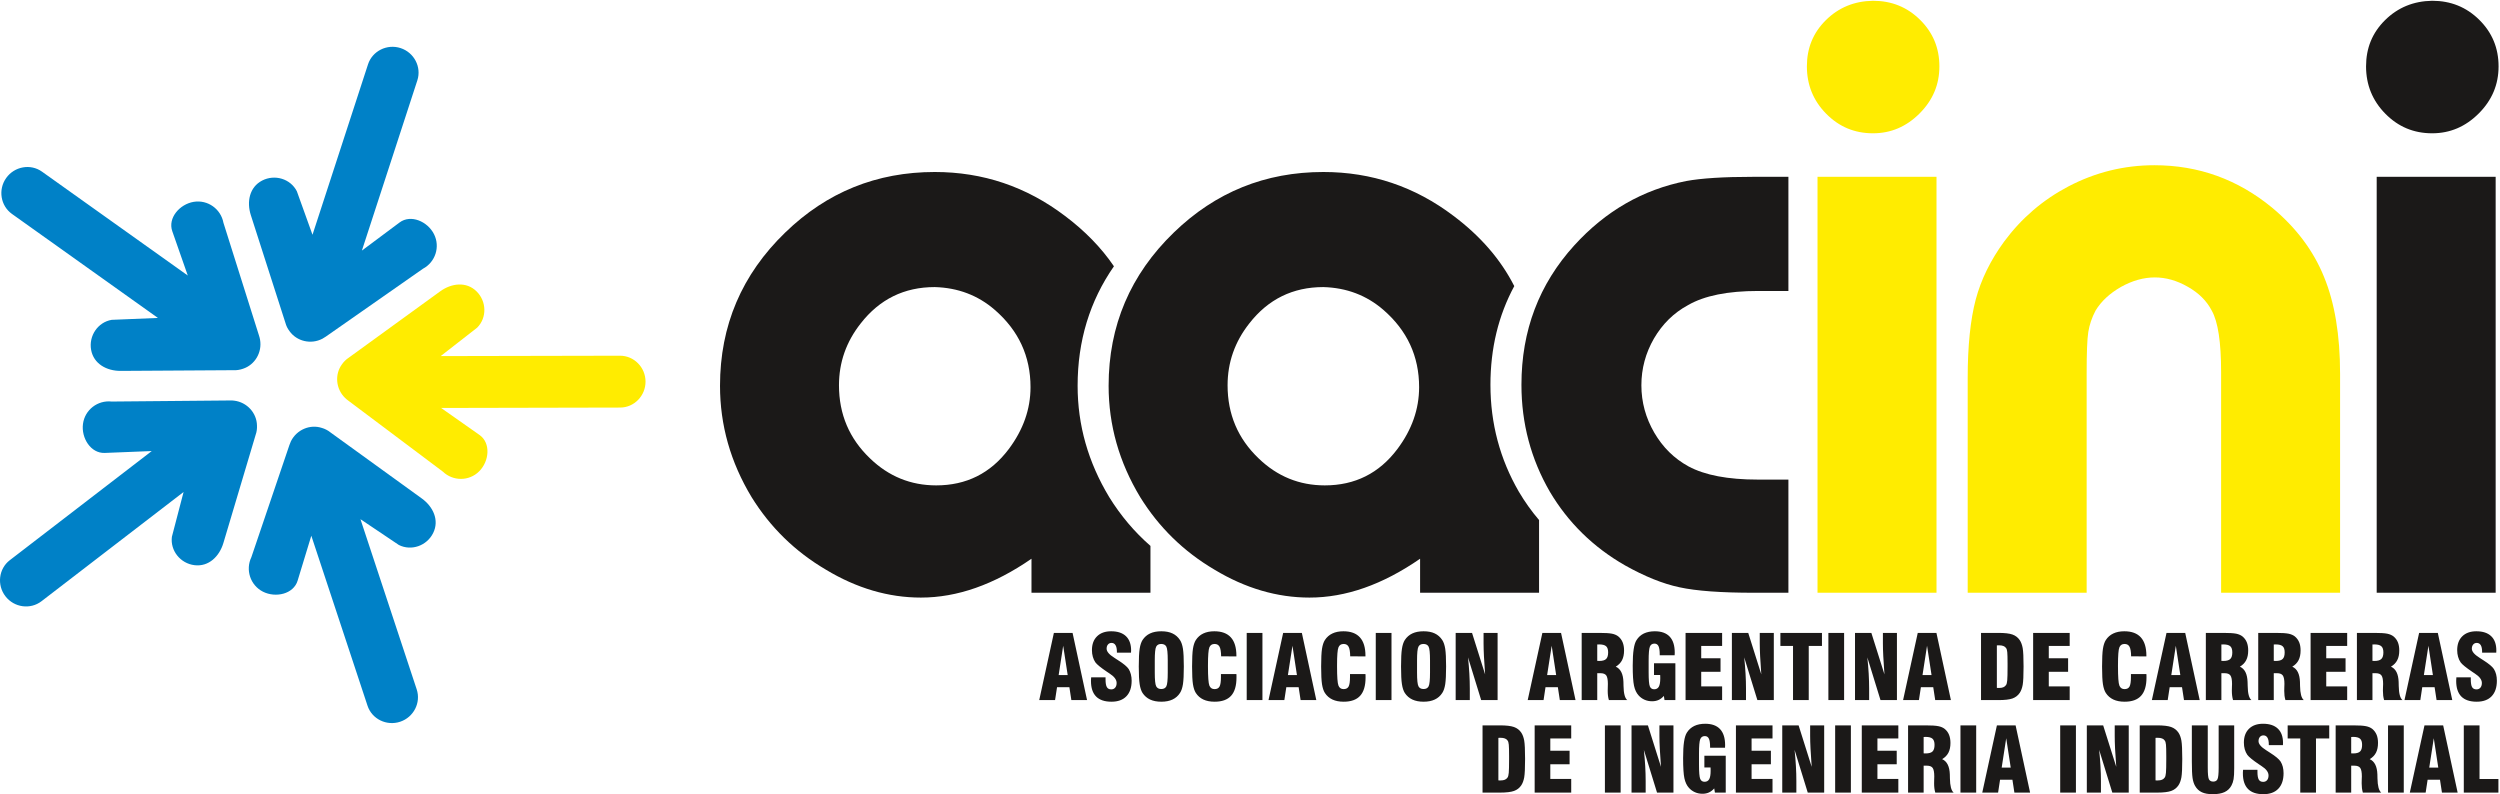 <?xml version="1.0" encoding="UTF-8"?>
<svg width="362px" height="115px" viewBox="0 0 362 115" version="1.1" xmlns="http://www.w3.org/2000/svg" xmlns:xlink="http://www.w3.org/1999/xlink">
    <!-- Generator: Sketch 46.2 (44496) - http://www.bohemiancoding.com/sketch -->
    <title>Artboard</title>
    <desc>Created with Sketch.</desc>
    <defs></defs>
    <g id="Logos" stroke="none" stroke-width="1" fill="none" fill-rule="evenodd">
        <g id="Artboard">
            <g id="Group">
                <g id="nombre" transform="translate(150, 91)" fill="#1B1918">
                    <path d="M3.293,6.753 L4.602,6.753 L3.949,2.507 L3.293,6.753 Z M0.48,10.374 L2.602,0.644 L5.309,0.644 L7.406,10.374 L5.133,10.374 L4.848,8.511 L3.059,8.511 L2.773,10.374 L0.48,10.374 Z M8,7.073 L10.082,7.073 L10.082,7.358 C10.082,7.897 10.145,8.276 10.273,8.491 C10.398,8.714 10.609,8.823 10.91,8.823 C11.148,8.823 11.34,8.737 11.477,8.573 C11.617,8.405 11.688,8.179 11.688,7.894 C11.688,7.421 11.348,6.964 10.672,6.53 C10.562,6.456 10.48,6.397 10.422,6.362 C10.398,6.347 10.363,6.323 10.312,6.292 C9.398,5.675 8.832,5.214 8.605,4.901 C8.445,4.667 8.328,4.401 8.242,4.104 C8.156,3.812 8.113,3.487 8.113,3.14 C8.113,2.288 8.359,1.62 8.855,1.136 C9.348,0.651 10.027,0.409 10.891,0.409 C11.828,0.409 12.547,0.647 13.043,1.124 C13.535,1.597 13.785,2.284 13.785,3.187 C13.785,3.226 13.781,3.276 13.777,3.347 C13.773,3.413 13.77,3.464 13.77,3.503 L11.727,3.503 L11.727,3.382 C11.727,2.96 11.66,2.636 11.527,2.421 C11.395,2.202 11.203,2.093 10.949,2.093 C10.734,2.093 10.562,2.171 10.434,2.323 C10.301,2.476 10.238,2.679 10.238,2.933 C10.238,3.343 10.605,3.78 11.348,4.241 C11.48,4.331 11.582,4.397 11.656,4.444 C11.715,4.479 11.797,4.53 11.902,4.604 C12.699,5.108 13.207,5.534 13.434,5.878 C13.57,6.101 13.68,6.358 13.75,6.64 C13.824,6.925 13.863,7.233 13.863,7.565 C13.863,8.542 13.609,9.292 13.102,9.819 C12.598,10.347 11.875,10.608 10.938,10.608 C9.949,10.608 9.211,10.354 8.715,9.854 C8.219,9.351 7.973,8.601 7.973,7.604 C7.973,7.542 7.973,7.476 7.977,7.405 C7.98,7.339 7.984,7.226 8,7.073 Z M19.09,6.386 L19.09,4.632 C19.09,3.554 19.02,2.882 18.883,2.628 C18.746,2.374 18.5,2.245 18.141,2.245 C17.793,2.245 17.547,2.378 17.414,2.64 C17.277,2.901 17.211,3.562 17.211,4.632 L17.211,6.386 C17.211,7.44 17.277,8.101 17.414,8.37 C17.547,8.636 17.797,8.772 18.156,8.772 C18.508,8.772 18.754,8.64 18.887,8.378 C19.023,8.116 19.09,7.456 19.09,6.386 Z M14.895,5.511 C14.895,4.339 14.938,3.483 15.023,2.944 C15.105,2.405 15.246,1.983 15.438,1.679 C15.719,1.249 16.082,0.933 16.531,0.722 C16.984,0.511 17.523,0.409 18.156,0.409 C18.793,0.409 19.336,0.511 19.777,0.722 C20.223,0.933 20.582,1.249 20.863,1.679 C21.066,1.987 21.207,2.409 21.293,2.952 C21.375,3.491 21.418,4.343 21.418,5.511 C21.418,6.671 21.375,7.522 21.293,8.065 C21.207,8.608 21.066,9.03 20.863,9.339 C20.59,9.765 20.227,10.081 19.777,10.292 C19.332,10.503 18.789,10.608 18.156,10.608 C17.523,10.608 16.984,10.503 16.531,10.292 C16.082,10.081 15.719,9.765 15.438,9.339 C15.246,9.034 15.105,8.612 15.023,8.073 C14.938,7.534 14.895,6.679 14.895,5.511 Z M26.793,6.608 L29.031,6.608 C29.035,6.667 29.039,6.733 29.043,6.8 C29.043,6.866 29.043,6.968 29.043,7.101 C29.043,8.288 28.785,9.171 28.266,9.745 C27.742,10.323 26.945,10.608 25.875,10.608 C25.242,10.608 24.699,10.503 24.25,10.292 C23.797,10.081 23.434,9.765 23.156,9.339 C22.961,9.034 22.824,8.612 22.738,8.073 C22.656,7.534 22.613,6.679 22.613,5.511 C22.613,4.339 22.656,3.479 22.738,2.94 C22.824,2.405 22.961,1.983 23.156,1.679 C23.43,1.257 23.789,0.94 24.234,0.729 C24.684,0.515 25.215,0.409 25.836,0.409 C26.898,0.409 27.699,0.706 28.23,1.296 C28.766,1.886 29.031,2.772 29.031,3.952 L29.031,4.046 L26.82,4.038 C26.809,3.378 26.734,2.917 26.59,2.647 C26.449,2.382 26.207,2.245 25.871,2.245 C25.504,2.245 25.254,2.409 25.117,2.737 C24.984,3.062 24.914,3.925 24.914,5.323 L24.914,5.507 C24.914,7.011 24.984,7.937 25.117,8.272 C25.254,8.612 25.504,8.784 25.871,8.784 C26.211,8.784 26.449,8.659 26.586,8.413 C26.723,8.167 26.793,7.71 26.793,7.038 L26.793,6.608 Z M30.523,10.374 L32.801,10.374 L32.801,0.644 L30.523,0.644 L30.523,10.374 Z M36.488,6.753 L37.797,6.753 L37.148,2.507 L36.488,6.753 Z M33.68,10.374 L35.801,0.644 L38.508,0.644 L40.602,10.374 L38.328,10.374 L38.043,8.511 L36.258,8.511 L35.973,10.374 L33.68,10.374 Z M45.48,6.608 L47.719,6.608 C47.727,6.667 47.73,6.733 47.73,6.8 C47.734,6.866 47.734,6.968 47.734,7.101 C47.734,8.288 47.473,9.171 46.953,9.745 C46.434,10.323 45.633,10.608 44.562,10.608 C43.93,10.608 43.387,10.503 42.938,10.292 C42.488,10.081 42.121,9.765 41.844,9.339 C41.648,9.034 41.512,8.612 41.426,8.073 C41.344,7.534 41.301,6.679 41.301,5.511 C41.301,4.339 41.344,3.479 41.426,2.94 C41.512,2.405 41.648,1.983 41.844,1.679 C42.117,1.257 42.477,0.94 42.926,0.729 C43.371,0.515 43.902,0.409 44.523,0.409 C45.59,0.409 46.387,0.706 46.918,1.296 C47.453,1.886 47.719,2.772 47.719,3.952 L47.719,4.046 L45.508,4.038 C45.5,3.378 45.422,2.917 45.277,2.647 C45.137,2.382 44.895,2.245 44.559,2.245 C44.191,2.245 43.941,2.409 43.809,2.737 C43.672,3.062 43.605,3.925 43.605,5.323 L43.605,5.507 C43.605,7.011 43.672,7.937 43.809,8.272 C43.941,8.612 44.191,8.784 44.559,8.784 C44.902,8.784 45.137,8.659 45.277,8.413 C45.41,8.167 45.48,7.71 45.48,7.038 L45.48,6.608 Z M49.211,10.374 L51.488,10.374 L51.488,0.644 L49.211,0.644 L49.211,10.374 Z M57.066,6.386 L57.066,4.632 C57.066,3.554 56.996,2.882 56.859,2.628 C56.723,2.374 56.477,2.245 56.117,2.245 C55.77,2.245 55.523,2.378 55.391,2.64 C55.254,2.901 55.188,3.562 55.188,4.632 L55.188,6.386 C55.188,7.44 55.254,8.101 55.391,8.37 C55.523,8.636 55.773,8.772 56.133,8.772 C56.484,8.772 56.73,8.64 56.863,8.378 C57,8.116 57.066,7.456 57.066,6.386 Z M52.871,5.511 C52.871,4.339 52.914,3.483 53,2.944 C53.082,2.405 53.223,1.983 53.414,1.679 C53.695,1.249 54.059,0.933 54.508,0.722 C54.961,0.511 55.5,0.409 56.133,0.409 C56.77,0.409 57.312,0.511 57.754,0.722 C58.199,0.933 58.559,1.249 58.84,1.679 C59.043,1.987 59.184,2.409 59.27,2.952 C59.352,3.491 59.395,4.343 59.395,5.511 C59.395,6.671 59.352,7.522 59.27,8.065 C59.184,8.608 59.043,9.03 58.84,9.339 C58.566,9.765 58.203,10.081 57.754,10.292 C57.309,10.503 56.766,10.608 56.133,10.608 C55.5,10.608 54.961,10.503 54.508,10.292 C54.059,10.081 53.695,9.765 53.414,9.339 C53.223,9.034 53.082,8.612 53,8.073 C52.914,7.534 52.871,6.679 52.871,5.511 Z M60.781,10.374 L60.781,0.644 L63.152,0.644 L65.043,6.647 C64.969,5.636 64.91,4.761 64.875,4.03 C64.84,3.296 64.82,2.675 64.82,2.171 L64.82,0.644 L66.852,0.644 L66.852,10.374 L64.473,10.374 L62.57,4.19 C62.652,4.995 62.719,5.772 62.762,6.53 C62.805,7.288 62.828,8.019 62.828,8.733 L62.828,10.374 L60.781,10.374 Z M74.023,6.753 L75.332,6.753 L74.684,2.507 L74.023,6.753 Z M71.211,10.374 L73.336,0.644 L76.039,0.644 L78.137,10.374 L75.863,10.374 L75.578,8.511 L73.789,8.511 L73.508,10.374 L71.211,10.374 Z M81.281,4.694 C81.32,4.694 81.371,4.694 81.43,4.698 C81.488,4.706 81.535,4.706 81.566,4.706 C82.035,4.706 82.371,4.612 82.566,4.421 C82.762,4.233 82.859,3.913 82.859,3.464 C82.859,3.046 82.762,2.749 82.566,2.577 C82.371,2.401 82.035,2.312 81.566,2.312 C81.535,2.312 81.488,2.315 81.43,2.319 C81.371,2.323 81.32,2.323 81.281,2.323 L81.281,4.694 Z M79.027,10.374 L79.027,0.644 L81.59,0.644 C82.43,0.644 83.035,0.683 83.414,0.757 C83.793,0.835 84.102,0.972 84.336,1.159 C84.613,1.39 84.82,1.667 84.957,2.003 C85.094,2.335 85.164,2.729 85.164,3.187 C85.164,3.749 85.066,4.218 84.871,4.597 C84.676,4.976 84.371,5.288 83.961,5.534 C84.664,5.847 85.035,6.585 85.074,7.753 C85.074,7.769 85.074,7.78 85.074,7.784 C85.078,7.905 85.082,8.081 85.086,8.315 C85.105,9.413 85.285,10.097 85.629,10.374 L82.969,10.374 C82.906,10.175 82.863,9.96 82.836,9.741 C82.809,9.519 82.797,9.28 82.797,9.03 C82.797,8.87 82.801,8.683 82.809,8.464 C82.816,8.241 82.82,8.097 82.82,8.03 C82.82,7.437 82.742,7.026 82.59,6.808 C82.434,6.589 82.152,6.479 81.75,6.479 L81.281,6.479 L81.281,10.374 L79.027,10.374 Z M92.594,5.042 L92.594,10.374 L91.023,10.374 L90.926,9.769 C90.695,10.03 90.445,10.226 90.168,10.351 C89.895,10.479 89.578,10.542 89.23,10.542 C88.836,10.542 88.469,10.472 88.133,10.323 C87.801,10.175 87.508,9.964 87.262,9.687 C86.953,9.343 86.734,8.886 86.609,8.308 C86.48,7.729 86.418,6.753 86.418,5.374 C86.418,4.394 86.465,3.608 86.555,3.019 C86.641,2.429 86.777,1.987 86.965,1.694 C87.234,1.265 87.59,0.944 88.031,0.729 C88.477,0.519 89.008,0.409 89.617,0.409 C90.57,0.409 91.293,0.671 91.777,1.19 C92.262,1.71 92.504,2.487 92.504,3.519 C92.504,3.558 92.5,3.612 92.496,3.694 C92.492,3.769 92.488,3.831 92.488,3.878 L90.328,3.878 L90.328,3.757 C90.328,3.194 90.266,2.796 90.148,2.554 C90.027,2.315 89.832,2.194 89.562,2.194 C89.242,2.194 89.023,2.343 88.902,2.636 C88.781,2.933 88.723,3.624 88.723,4.706 L88.723,6.335 C88.723,7.421 88.777,8.101 88.895,8.386 C89.008,8.667 89.219,8.808 89.523,8.808 C89.832,8.808 90.059,8.683 90.195,8.437 C90.336,8.187 90.406,7.784 90.406,7.226 C90.406,7.101 90.402,7.003 90.402,6.937 C90.398,6.866 90.398,6.8 90.391,6.737 L89.5,6.737 L89.5,5.042 L92.594,5.042 Z M94.07,10.374 L94.07,0.644 L99.363,0.644 L99.363,2.53 L96.336,2.53 L96.336,4.319 L99.133,4.319 L99.133,6.272 L96.336,6.272 L96.336,8.394 L99.363,8.394 L99.363,10.374 L94.07,10.374 Z M100.777,10.374 L100.777,0.644 L103.145,0.644 L105.035,6.647 C104.961,5.636 104.906,4.761 104.867,4.03 C104.832,3.296 104.812,2.675 104.812,2.171 L104.812,0.644 L106.848,0.644 L106.848,10.374 L104.469,10.374 L102.562,4.19 C102.645,4.995 102.711,5.772 102.754,6.53 C102.801,7.288 102.82,8.019 102.82,8.733 L102.82,10.374 L100.777,10.374 Z M109.629,10.374 L109.629,2.53 L107.801,2.53 L107.801,0.644 L113.82,0.644 L113.82,2.53 L111.906,2.53 L111.906,10.374 L109.629,10.374 Z M114.75,10.374 L117.027,10.374 L117.027,0.644 L114.75,0.644 L114.75,10.374 Z M118.605,10.374 L118.605,0.644 L120.973,0.644 L122.867,6.647 C122.793,5.636 122.734,4.761 122.699,4.03 C122.66,3.296 122.645,2.675 122.645,2.171 L122.645,0.644 L124.676,0.644 L124.676,10.374 L122.297,10.374 L120.391,4.19 C120.477,4.995 120.543,5.772 120.586,6.53 C120.629,7.288 120.652,8.019 120.652,8.733 L120.652,10.374 L118.605,10.374 Z M128.379,6.753 L129.688,6.753 L129.035,2.507 L128.379,6.753 Z M125.566,10.374 L127.691,0.644 L130.395,0.644 L132.492,10.374 L130.219,10.374 L129.934,8.511 L128.145,8.511 L127.859,10.374 L125.566,10.374 Z M139.145,2.456 L139.145,8.601 C139.188,8.612 139.234,8.616 139.273,8.616 C139.316,8.616 139.383,8.616 139.473,8.616 C139.715,8.616 139.922,8.581 140.082,8.515 C140.242,8.448 140.375,8.339 140.477,8.19 C140.562,8.073 140.617,7.847 140.648,7.507 C140.68,7.171 140.695,6.511 140.695,5.522 L140.695,5.081 C140.695,4.269 140.68,3.722 140.652,3.437 C140.625,3.151 140.57,2.956 140.488,2.854 C140.398,2.714 140.27,2.608 140.098,2.542 C139.93,2.476 139.711,2.44 139.449,2.44 C139.367,2.44 139.305,2.44 139.262,2.444 C139.215,2.444 139.18,2.448 139.145,2.456 Z M136.852,10.374 L136.852,0.644 L139.363,0.644 C140.281,0.644 140.961,0.722 141.402,0.878 C141.848,1.038 142.199,1.308 142.457,1.69 C142.66,1.991 142.801,2.378 142.887,2.851 C142.969,3.327 143.012,4.21 143.012,5.511 C143.012,6.808 142.969,7.69 142.887,8.163 C142.801,8.636 142.66,9.022 142.457,9.327 C142.199,9.71 141.848,9.979 141.402,10.14 C140.961,10.296 140.281,10.374 139.363,10.374 L136.852,10.374 Z M144.398,10.374 L144.398,0.644 L149.691,0.644 L149.691,2.53 L146.664,2.53 L146.664,4.319 L149.461,4.319 L149.461,6.272 L146.664,6.272 L146.664,8.394 L149.691,8.394 L149.691,10.374 L144.398,10.374 Z M158.559,6.608 L160.797,6.608 C160.805,6.667 160.809,6.733 160.809,6.8 C160.812,6.866 160.812,6.968 160.812,7.101 C160.812,8.288 160.551,9.171 160.031,9.745 C159.512,10.323 158.711,10.608 157.641,10.608 C157.008,10.608 156.465,10.503 156.016,10.292 C155.566,10.081 155.199,9.765 154.922,9.339 C154.727,9.034 154.59,8.612 154.504,8.073 C154.422,7.534 154.379,6.679 154.379,5.511 C154.379,4.339 154.422,3.479 154.504,2.94 C154.59,2.405 154.727,1.983 154.922,1.679 C155.195,1.257 155.555,0.94 156.004,0.729 C156.449,0.515 156.98,0.409 157.602,0.409 C158.668,0.409 159.465,0.706 159.996,1.296 C160.531,1.886 160.797,2.772 160.797,3.952 L160.797,4.046 L158.586,4.038 C158.578,3.378 158.5,2.917 158.355,2.647 C158.215,2.382 157.973,2.245 157.637,2.245 C157.27,2.245 157.02,2.409 156.887,2.737 C156.75,3.062 156.684,3.925 156.684,5.323 L156.684,5.507 C156.684,7.011 156.75,7.937 156.887,8.272 C157.02,8.612 157.27,8.784 157.637,8.784 C157.98,8.784 158.215,8.659 158.355,8.413 C158.488,8.167 158.559,7.71 158.559,7.038 L158.559,6.608 Z M164.402,6.753 L165.711,6.753 L165.059,2.507 L164.402,6.753 Z M161.59,10.374 L163.711,0.644 L166.418,0.644 L168.516,10.374 L166.242,10.374 L165.957,8.511 L164.168,8.511 L163.883,10.374 L161.59,10.374 Z M171.656,4.694 C171.695,4.694 171.746,4.694 171.809,4.698 C171.867,4.706 171.914,4.706 171.941,4.706 C172.414,4.706 172.746,4.612 172.945,4.421 C173.141,4.233 173.238,3.913 173.238,3.464 C173.238,3.046 173.141,2.749 172.945,2.577 C172.746,2.401 172.414,2.312 171.941,2.312 C171.914,2.312 171.867,2.315 171.809,2.319 C171.746,2.323 171.695,2.323 171.656,2.323 L171.656,4.694 Z M169.406,10.374 L169.406,0.644 L171.965,0.644 C172.805,0.644 173.414,0.683 173.793,0.757 C174.172,0.835 174.477,0.972 174.715,1.159 C174.992,1.39 175.199,1.667 175.336,2.003 C175.473,2.335 175.539,2.729 175.539,3.187 C175.539,3.749 175.445,4.218 175.246,4.597 C175.055,4.976 174.75,5.288 174.336,5.534 C175.039,5.847 175.41,6.585 175.449,7.753 C175.449,7.769 175.449,7.78 175.449,7.784 C175.453,7.905 175.461,8.081 175.465,8.315 C175.48,9.413 175.66,10.097 176.008,10.374 L173.344,10.374 C173.285,10.175 173.242,9.96 173.215,9.741 C173.188,9.519 173.172,9.28 173.172,9.03 C173.172,8.87 173.176,8.683 173.184,8.464 C173.195,8.241 173.199,8.097 173.199,8.03 C173.199,7.437 173.121,7.026 172.965,6.808 C172.809,6.589 172.531,6.479 172.125,6.479 L171.656,6.479 L171.656,10.374 L169.406,10.374 Z M179.242,4.694 C179.281,4.694 179.332,4.694 179.391,4.698 C179.453,4.706 179.496,4.706 179.527,4.706 C179.996,4.706 180.332,4.612 180.527,4.421 C180.727,4.233 180.82,3.913 180.82,3.464 C180.82,3.046 180.727,2.749 180.527,2.577 C180.332,2.401 179.996,2.312 179.527,2.312 C179.496,2.312 179.453,2.315 179.391,2.319 C179.332,2.323 179.281,2.323 179.242,2.323 L179.242,4.694 Z M176.992,10.374 L176.992,0.644 L179.551,0.644 C180.391,0.644 181,0.683 181.375,0.757 C181.758,0.835 182.062,0.972 182.301,1.159 C182.574,1.39 182.781,1.667 182.922,2.003 C183.059,2.335 183.125,2.729 183.125,3.187 C183.125,3.749 183.027,4.218 182.832,4.597 C182.637,4.976 182.336,5.288 181.922,5.534 C182.625,5.847 182.996,6.585 183.035,7.753 C183.035,7.769 183.035,7.78 183.035,7.784 C183.039,7.905 183.043,8.081 183.047,8.315 C183.066,9.413 183.246,10.097 183.594,10.374 L180.93,10.374 C180.871,10.175 180.828,9.96 180.797,9.741 C180.773,9.519 180.758,9.28 180.758,9.03 C180.758,8.87 180.762,8.683 180.77,8.464 C180.777,8.241 180.785,8.097 180.785,8.03 C180.785,7.437 180.707,7.026 180.551,6.808 C180.395,6.589 180.113,6.479 179.711,6.479 L179.242,6.479 L179.242,10.374 L176.992,10.374 Z M184.574,10.374 L184.574,0.644 L189.871,0.644 L189.871,2.53 L186.84,2.53 L186.84,4.319 L189.637,4.319 L189.637,6.272 L186.84,6.272 L186.84,8.394 L189.871,8.394 L189.871,10.374 L184.574,10.374 Z M193.531,4.694 C193.57,4.694 193.621,4.694 193.68,4.698 C193.742,4.706 193.785,4.706 193.816,4.706 C194.289,4.706 194.621,4.612 194.816,4.421 C195.016,4.233 195.113,3.913 195.113,3.464 C195.113,3.046 195.016,2.749 194.816,2.577 C194.621,2.401 194.289,2.312 193.816,2.312 C193.785,2.312 193.742,2.315 193.68,2.319 C193.621,2.323 193.57,2.323 193.531,2.323 L193.531,4.694 Z M191.281,10.374 L191.281,0.644 L193.84,0.644 C194.68,0.644 195.289,0.683 195.664,0.757 C196.047,0.835 196.352,0.972 196.59,1.159 C196.867,1.39 197.074,1.667 197.211,2.003 C197.348,2.335 197.414,2.729 197.414,3.187 C197.414,3.749 197.32,4.218 197.121,4.597 C196.93,4.976 196.625,5.288 196.211,5.534 C196.914,5.847 197.285,6.585 197.324,7.753 C197.324,7.769 197.324,7.78 197.324,7.784 C197.328,7.905 197.332,8.081 197.336,8.315 C197.355,9.413 197.535,10.097 197.883,10.374 L195.219,10.374 C195.16,10.175 195.117,9.96 195.086,9.741 C195.062,9.519 195.047,9.28 195.047,9.03 C195.047,8.87 195.051,8.683 195.059,8.464 C195.066,8.241 195.074,8.097 195.074,8.03 C195.074,7.437 194.996,7.026 194.84,6.808 C194.684,6.589 194.402,6.479 194,6.479 L193.531,6.479 L193.531,10.374 L191.281,10.374 Z M200.977,6.753 L202.285,6.753 L201.637,2.507 L200.977,6.753 Z M198.168,10.374 L200.289,0.644 L202.996,0.644 L205.09,10.374 L202.816,10.374 L202.531,8.511 L200.742,8.511 L200.461,10.374 L198.168,10.374 Z M205.684,7.073 L207.77,7.073 L207.77,7.358 C207.77,7.897 207.832,8.276 207.957,8.491 C208.082,8.714 208.297,8.823 208.598,8.823 C208.836,8.823 209.027,8.737 209.164,8.573 C209.305,8.405 209.375,8.179 209.375,7.894 C209.375,7.421 209.035,6.964 208.359,6.53 C208.25,6.456 208.164,6.397 208.105,6.362 C208.086,6.347 208.047,6.323 208,6.292 C207.086,5.675 206.516,5.214 206.293,4.901 C206.133,4.667 206.012,4.401 205.93,4.104 C205.844,3.812 205.801,3.487 205.801,3.14 C205.801,2.288 206.047,1.62 206.539,1.136 C207.031,0.651 207.711,0.409 208.574,0.409 C209.516,0.409 210.23,0.647 210.727,1.124 C211.223,1.597 211.469,2.284 211.469,3.187 C211.469,3.226 211.469,3.276 211.465,3.347 C211.457,3.413 211.457,3.464 211.457,3.503 L209.41,3.503 L209.41,3.382 C209.41,2.96 209.344,2.636 209.215,2.421 C209.078,2.202 208.887,2.093 208.637,2.093 C208.422,2.093 208.25,2.171 208.121,2.323 C207.988,2.476 207.922,2.679 207.922,2.933 C207.922,3.343 208.293,3.78 209.031,4.241 C209.168,4.331 209.27,4.397 209.34,4.444 C209.402,4.479 209.484,4.53 209.59,4.604 C210.383,5.108 210.895,5.534 211.117,5.878 C211.258,6.101 211.363,6.358 211.438,6.64 C211.512,6.925 211.547,7.233 211.547,7.565 C211.547,8.542 211.293,9.292 210.789,9.819 C210.281,10.347 209.559,10.608 208.621,10.608 C207.637,10.608 206.895,10.354 206.398,9.854 C205.906,9.351 205.656,8.601 205.656,7.604 C205.656,7.542 205.66,7.476 205.664,7.405 C205.664,7.339 205.672,7.226 205.684,7.073 Z M66.965,15.847 L66.965,21.995 C67.008,22.003 67.055,22.007 67.094,22.007 C67.137,22.007 67.203,22.007 67.289,22.007 C67.535,22.007 67.738,21.972 67.902,21.905 C68.062,21.839 68.195,21.729 68.297,21.581 C68.379,21.464 68.438,21.237 68.469,20.901 C68.5,20.562 68.516,19.901 68.516,18.913 L68.516,18.472 C68.516,17.659 68.5,17.112 68.473,16.831 C68.441,16.546 68.391,16.347 68.309,16.245 C68.219,16.104 68.09,15.999 67.918,15.933 C67.75,15.866 67.531,15.831 67.266,15.831 C67.184,15.831 67.125,15.831 67.078,15.835 C67.035,15.839 66.996,15.843 66.965,15.847 Z M64.672,23.769 L64.672,14.034 L67.184,14.034 C68.102,14.034 68.781,14.112 69.223,14.272 C69.668,14.429 70.02,14.698 70.277,15.081 C70.48,15.382 70.621,15.769 70.707,16.241 C70.789,16.718 70.832,17.601 70.832,18.901 C70.832,20.198 70.789,21.085 70.707,21.558 C70.621,22.026 70.48,22.413 70.277,22.718 C70.02,23.101 69.668,23.374 69.223,23.53 C68.781,23.687 68.102,23.769 67.184,23.769 L64.672,23.769 Z M72.219,23.769 L72.219,14.034 L77.512,14.034 L77.512,15.925 L74.484,15.925 L74.484,17.71 L77.277,17.71 L77.277,19.663 L74.484,19.663 L74.484,21.788 L77.512,21.788 L77.512,23.769 L72.219,23.769 Z M82.391,23.769 L84.668,23.769 L84.668,14.034 L82.391,14.034 L82.391,23.769 Z M86.246,23.769 L86.246,14.034 L88.617,14.034 L90.508,20.038 C90.434,19.026 90.375,18.155 90.34,17.421 C90.301,16.69 90.285,16.069 90.285,15.562 L90.285,14.034 L92.316,14.034 L92.316,23.769 L89.938,23.769 L88.031,17.581 C88.117,18.386 88.184,19.167 88.227,19.921 C88.27,20.679 88.293,21.413 88.293,22.124 L88.293,23.769 L86.246,23.769 Z M99.887,18.433 L99.887,23.769 L98.32,23.769 L98.219,23.159 C97.992,23.421 97.738,23.616 97.461,23.745 C97.188,23.87 96.875,23.937 96.523,23.937 C96.129,23.937 95.762,23.862 95.43,23.714 C95.094,23.565 94.801,23.354 94.555,23.077 C94.246,22.737 94.027,22.276 93.902,21.698 C93.777,21.124 93.715,20.144 93.715,18.765 C93.715,17.784 93.758,16.999 93.848,16.409 C93.934,15.819 94.07,15.378 94.258,15.085 C94.527,14.655 94.883,14.339 95.328,14.12 C95.77,13.909 96.301,13.8 96.91,13.8 C97.867,13.8 98.586,14.062 99.07,14.581 C99.555,15.101 99.797,15.878 99.797,16.909 C99.797,16.948 99.793,17.003 99.789,17.085 C99.785,17.163 99.785,17.222 99.785,17.269 L97.621,17.269 L97.621,17.147 C97.621,16.589 97.562,16.19 97.441,15.948 C97.324,15.706 97.129,15.585 96.859,15.585 C96.539,15.585 96.316,15.733 96.195,16.03 C96.078,16.323 96.016,17.015 96.016,18.097 L96.016,19.726 C96.016,20.812 96.074,21.495 96.188,21.776 C96.301,22.058 96.512,22.202 96.82,22.202 C97.129,22.202 97.352,22.077 97.492,21.827 C97.633,21.577 97.699,21.175 97.699,20.616 C97.699,20.491 97.699,20.394 97.695,20.327 C97.691,20.261 97.691,20.194 97.688,20.128 L96.793,20.128 L96.793,18.433 L99.887,18.433 Z M101.363,23.769 L101.363,14.034 L106.66,14.034 L106.66,15.925 L103.629,15.925 L103.629,17.71 L106.426,17.71 L106.426,19.663 L103.629,19.663 L103.629,21.788 L106.66,21.788 L106.66,23.769 L101.363,23.769 Z M108.07,23.769 L108.07,14.034 L110.438,14.034 L112.332,20.038 C112.254,19.026 112.199,18.155 112.164,17.421 C112.125,16.69 112.109,16.069 112.109,15.562 L112.109,14.034 L114.141,14.034 L114.141,23.769 L111.762,23.769 L109.855,17.581 C109.941,18.386 110.004,19.167 110.047,19.921 C110.094,20.679 110.113,21.413 110.113,22.124 L110.113,23.769 L108.07,23.769 Z M115.73,23.769 L118.008,23.769 L118.008,14.034 L115.73,14.034 L115.73,23.769 Z M119.586,23.769 L119.586,14.034 L124.879,14.034 L124.879,15.925 L121.852,15.925 L121.852,17.71 L124.645,17.71 L124.645,19.663 L121.852,19.663 L121.852,21.788 L124.879,21.788 L124.879,23.769 L119.586,23.769 Z M128.543,18.085 C128.582,18.085 128.633,18.089 128.691,18.093 C128.75,18.097 128.797,18.097 128.828,18.097 C129.297,18.097 129.633,18.003 129.828,17.815 C130.023,17.624 130.121,17.304 130.121,16.854 C130.121,16.437 130.023,16.144 129.828,15.968 C129.633,15.792 129.297,15.702 128.828,15.702 C128.797,15.702 128.75,15.706 128.691,15.71 C128.633,15.714 128.582,15.718 128.543,15.718 L128.543,18.085 Z M126.289,23.769 L126.289,14.034 L128.852,14.034 C129.691,14.034 130.297,14.073 130.676,14.151 C131.055,14.226 131.363,14.362 131.598,14.55 C131.875,14.78 132.082,15.058 132.219,15.394 C132.355,15.726 132.426,16.12 132.426,16.577 C132.426,17.14 132.328,17.608 132.133,17.991 C131.938,18.366 131.633,18.679 131.223,18.925 C131.926,19.237 132.297,19.976 132.336,21.144 C132.336,21.159 132.336,21.171 132.336,21.175 C132.34,21.296 132.344,21.476 132.348,21.706 C132.363,22.804 132.547,23.487 132.891,23.769 L130.23,23.769 C130.168,23.565 130.125,23.354 130.098,23.132 C130.07,22.909 130.059,22.675 130.059,22.421 C130.059,22.265 130.062,22.077 130.07,21.854 C130.078,21.632 130.082,21.487 130.082,21.421 C130.082,20.827 130.004,20.421 129.852,20.198 C129.695,19.979 129.414,19.87 129.012,19.87 L128.543,19.87 L128.543,23.769 L126.289,23.769 Z M133.875,23.769 L136.152,23.769 L136.152,14.034 L133.875,14.034 L133.875,23.769 Z M139.844,20.144 L141.152,20.144 L140.5,15.897 L139.844,20.144 Z M137.031,23.769 L139.152,14.034 L141.859,14.034 L143.957,23.769 L141.684,23.769 L141.398,21.901 L139.609,21.901 L139.324,23.769 L137.031,23.769 Z M148.316,23.769 L150.594,23.769 L150.594,14.034 L148.316,14.034 L148.316,23.769 Z M152.172,23.769 L152.172,14.034 L154.539,14.034 L156.434,20.038 C156.355,19.026 156.301,18.155 156.262,17.421 C156.227,16.69 156.211,16.069 156.211,15.562 L156.211,14.034 L158.242,14.034 L158.242,23.769 L155.863,23.769 L153.957,17.581 C154.043,18.386 154.105,19.167 154.148,19.921 C154.195,20.679 154.215,21.413 154.215,22.124 L154.215,23.769 L152.172,23.769 Z M162.121,15.847 L162.121,21.995 C162.168,22.003 162.215,22.007 162.254,22.007 C162.297,22.007 162.363,22.007 162.449,22.007 C162.695,22.007 162.898,21.972 163.062,21.905 C163.223,21.839 163.355,21.729 163.457,21.581 C163.539,21.464 163.598,21.237 163.629,20.901 C163.66,20.562 163.676,19.901 163.676,18.913 L163.676,18.472 C163.676,17.659 163.66,17.112 163.633,16.831 C163.602,16.546 163.547,16.347 163.465,16.245 C163.379,16.104 163.25,15.999 163.078,15.933 C162.906,15.866 162.691,15.831 162.426,15.831 C162.344,15.831 162.285,15.831 162.238,15.835 C162.195,15.839 162.156,15.843 162.121,15.847 Z M159.832,23.769 L159.832,14.034 L162.344,14.034 C163.262,14.034 163.941,14.112 164.383,14.272 C164.824,14.429 165.176,14.698 165.438,15.081 C165.641,15.382 165.781,15.769 165.867,16.241 C165.949,16.718 165.992,17.601 165.992,18.901 C165.992,20.198 165.949,21.085 165.867,21.558 C165.781,22.026 165.641,22.413 165.438,22.718 C165.176,23.101 164.824,23.374 164.383,23.53 C163.941,23.687 163.262,23.769 162.344,23.769 L159.832,23.769 Z M167.379,14.034 L169.684,14.034 L169.684,20.136 C169.684,21.054 169.738,21.628 169.855,21.847 C169.973,22.065 170.176,22.175 170.473,22.175 C170.77,22.175 170.977,22.062 171.09,21.835 C171.203,21.604 171.262,21.042 171.262,20.136 L171.262,14.034 L173.512,14.034 L173.512,20.245 C173.512,20.948 173.484,21.476 173.422,21.823 C173.359,22.171 173.262,22.472 173.121,22.729 C172.891,23.167 172.555,23.487 172.117,23.694 C171.68,23.897 171.109,23.999 170.406,23.999 C169.754,23.999 169.227,23.905 168.82,23.714 C168.41,23.522 168.086,23.214 167.848,22.796 C167.672,22.495 167.551,22.108 167.48,21.644 C167.414,21.175 167.379,20.386 167.379,19.272 L167.379,14.034 Z M174.797,20.468 L176.879,20.468 L176.879,20.753 C176.879,21.288 176.941,21.667 177.07,21.886 C177.195,22.104 177.41,22.214 177.707,22.214 C177.949,22.214 178.137,22.128 178.277,21.964 C178.418,21.796 178.484,21.569 178.484,21.284 C178.484,20.812 178.148,20.354 177.473,19.925 C177.363,19.847 177.277,19.788 177.219,19.753 C177.199,19.741 177.16,19.714 177.109,19.683 C176.195,19.065 175.629,18.604 175.406,18.292 C175.246,18.058 175.125,17.792 175.039,17.495 C174.957,17.202 174.914,16.878 174.914,16.53 C174.914,15.679 175.16,15.011 175.652,14.526 C176.145,14.042 176.824,13.8 177.688,13.8 C178.629,13.8 179.344,14.038 179.84,14.515 C180.336,14.987 180.582,15.679 180.582,16.577 C180.582,16.616 180.578,16.671 180.574,16.737 C180.57,16.804 180.57,16.854 180.57,16.894 L178.523,16.894 L178.523,16.772 C178.523,16.351 178.457,16.03 178.324,15.812 C178.191,15.593 178,15.483 177.746,15.483 C177.535,15.483 177.359,15.562 177.23,15.714 C177.102,15.866 177.035,16.069 177.035,16.323 C177.035,16.733 177.402,17.171 178.145,17.636 C178.281,17.722 178.383,17.788 178.453,17.835 C178.512,17.87 178.594,17.925 178.699,17.995 C179.496,18.499 180.004,18.925 180.23,19.272 C180.367,19.495 180.477,19.749 180.551,20.034 C180.621,20.319 180.66,20.628 180.66,20.96 C180.66,21.933 180.406,22.683 179.898,23.21 C179.395,23.737 178.672,23.999 177.734,23.999 C176.75,23.999 176.008,23.749 175.512,23.245 C175.02,22.741 174.77,21.991 174.77,20.999 C174.77,20.937 174.773,20.866 174.773,20.8 C174.777,20.729 174.785,20.616 174.797,20.468 Z M183.078,23.769 L183.078,15.925 L181.254,15.925 L181.254,14.034 L187.273,14.034 L187.273,15.925 L185.355,15.925 L185.355,23.769 L183.078,23.769 Z" id="Fill-7"></path>
                    <path d="M190.453,18.085 C190.492,18.085 190.543,18.089 190.602,18.093 C190.664,18.097 190.707,18.097 190.738,18.097 C191.211,18.097 191.543,18.003 191.738,17.815 C191.938,17.624 192.031,17.304 192.031,16.854 C192.031,16.437 191.938,16.144 191.738,15.968 C191.543,15.792 191.211,15.702 190.738,15.702 C190.707,15.702 190.664,15.706 190.602,15.71 C190.543,15.714 190.492,15.718 190.453,15.718 L190.453,18.085 Z M188.203,23.769 L188.203,14.034 L190.762,14.034 C191.602,14.034 192.211,14.073 192.586,14.151 C192.969,14.226 193.273,14.362 193.512,14.55 C193.785,14.78 193.992,15.058 194.133,15.394 C194.27,15.726 194.336,16.12 194.336,16.577 C194.336,17.14 194.238,17.608 194.043,17.991 C193.848,18.366 193.547,18.679 193.133,18.925 C193.836,19.237 194.207,19.976 194.246,21.144 C194.246,21.159 194.246,21.171 194.246,21.175 C194.25,21.296 194.254,21.476 194.258,21.706 C194.277,22.804 194.457,23.487 194.805,23.769 L192.141,23.769 C192.082,23.565 192.039,23.354 192.008,23.132 C191.984,22.909 191.969,22.675 191.969,22.421 C191.969,22.265 191.973,22.077 191.98,21.854 C191.988,21.632 191.996,21.487 191.996,21.421 C191.996,20.827 191.918,20.421 191.762,20.198 C191.605,19.979 191.324,19.87 190.922,19.87 L190.453,19.87 L190.453,23.769 L188.203,23.769 Z M195.785,23.769 L198.066,23.769 L198.066,14.034 L195.785,14.034 L195.785,23.769 Z M201.754,20.144 L203.062,20.144 L202.41,15.897 L201.754,20.144 Z M198.941,23.769 L201.066,14.034 L203.77,14.034 L205.867,23.769 L203.594,23.769 L203.309,21.901 L201.52,21.901 L201.234,23.769 L198.941,23.769 Z M211.77,23.769 L206.758,23.769 L206.758,14.034 L209.035,14.034 L209.035,21.8 L211.77,21.8 L211.77,23.769 Z" id="Fill-8"></path>
                </g>
                <g id="aacini" transform="translate(104, 0)">
                    <path d="M62.586,85.831 L45.359,85.831 L45.359,80.905 C39.918,84.663 34.598,86.53 29.344,86.53 C24.652,86.53 20.055,85.179 15.594,82.491 C11.113,79.854 7.539,76.354 4.832,71.987 C1.773,66.921 0.258,61.554 0.258,55.858 C0.258,47.151 3.41,39.749 9.711,33.659 C15.734,27.823 22.949,24.905 31.352,24.905 C38.332,24.905 44.609,27.026 50.191,31.253 C53.102,33.437 55.469,35.866 57.297,38.558 C53.793,43.597 52.039,49.362 52.039,55.858 C52.039,61.554 53.559,66.921 56.617,71.987 C58.277,74.667 60.262,77.019 62.586,79.046 L62.586,85.831 Z M31.352,41.569 C26.941,41.569 23.367,43.323 20.637,46.823 C18.535,49.483 17.484,52.472 17.484,55.788 C17.484,59.987 18.98,63.515 21.992,66.386 C24.676,68.976 27.875,70.284 31.562,70.284 C35.926,70.284 39.43,68.534 42.066,65.03 C44.168,62.229 45.219,59.241 45.219,56.065 C45.219,51.585 43.488,47.851 40.035,44.862 C37.609,42.761 34.715,41.663 31.352,41.569 Z" id="Fill-1" fill="#1B1918"></path>
                    <path d="M118.855,85.831 L101.629,85.831 L101.629,80.905 C96.188,84.663 90.867,86.53 85.613,86.53 C80.922,86.53 76.324,85.179 71.863,82.491 C67.383,79.854 63.809,76.354 61.102,71.987 C58.043,66.921 56.527,61.554 56.527,55.858 C56.527,47.151 59.68,39.749 65.98,33.659 C72.004,27.823 79.219,24.905 87.621,24.905 C94.602,24.905 100.879,27.026 106.461,31.253 C110.371,34.187 113.305,37.569 115.266,41.429 C112.965,45.69 111.816,50.452 111.816,55.718 C111.816,61.319 113.195,66.479 115.926,71.194 C116.793,72.659 117.77,74.03 118.855,75.304 L118.855,85.831 Z M87.621,41.569 C83.207,41.569 79.637,43.323 76.906,46.823 C74.805,49.483 73.754,52.472 73.754,55.788 C73.754,59.987 75.25,63.515 78.262,66.386 C80.945,68.976 84.145,70.284 87.832,70.284 C92.195,70.284 95.699,68.534 98.336,65.03 C100.438,62.229 101.488,59.241 101.488,56.065 C101.488,51.585 99.758,47.851 96.305,44.862 C93.875,42.761 90.98,41.663 87.621,41.569 Z" id="Fill-2" fill="#1B1918"></path>
                    <path d="M154.961,85.831 L149.965,85.831 C145.227,85.831 141.633,85.573 139.184,85.038 C136.754,84.522 134.117,83.448 131.293,81.862 C126.691,79.226 123.051,75.651 120.414,71.194 C117.684,66.479 116.305,61.319 116.305,55.718 C116.305,47.874 118.848,41.151 123.961,35.526 C128.488,30.554 133.883,27.448 140.184,26.21 C142.332,25.815 145.555,25.604 149.828,25.604 L154.961,25.604 L154.961,42.132 L150.598,42.132 C146.184,42.132 142.801,42.808 140.418,44.187 C138.34,45.308 136.707,46.94 135.492,49.019 C134.281,51.12 133.672,53.382 133.672,55.788 C133.672,58.237 134.305,60.526 135.539,62.651 C136.777,64.776 138.41,66.386 140.488,67.53 C142.871,68.812 146.207,69.444 150.527,69.444 L154.961,69.444 L154.961,85.831 Z" id="Fill-6" fill="#1B1918"></path>
                    <path d="M159.176,85.831 L176.406,85.831 L176.406,25.604 L159.176,25.604 L159.176,85.831 Z M167.207,0.112 C169.891,0.112 172.156,1.022 174.023,2.866 C175.891,4.71 176.824,6.952 176.824,9.612 C176.824,12.253 175.867,14.515 173.953,16.429 C172.039,18.343 169.801,19.3 167.207,19.3 C164.547,19.3 162.305,18.366 160.438,16.476 C158.57,14.585 157.637,12.296 157.637,9.612 C157.637,6.952 158.547,4.733 160.391,2.913 C162.234,1.093 164.5,0.159 167.207,0.112 Z" id="Fill-3" fill="#FFEC00"></path>
                    <path d="M234.844,85.831 L217.617,85.831 L217.617,53.897 C217.617,49.554 217.172,46.589 216.262,44.979 C215.539,43.577 214.371,42.413 212.785,41.522 C211.199,40.612 209.609,40.171 208.023,40.171 C206.387,40.171 204.754,40.636 203.121,41.546 C201.488,42.479 200.25,43.624 199.434,44.979 C198.895,46.007 198.547,47.034 198.383,48.085 C198.219,49.112 198.148,51.097 198.148,54.038 L198.148,85.831 L180.922,85.831 L180.922,54.714 C180.922,50.069 181.316,46.288 182.086,43.37 C182.859,40.472 184.234,37.671 186.195,34.987 C188.695,31.604 191.801,28.94 195.488,27.003 C199.41,24.948 203.562,23.925 207.953,23.925 C214.348,23.925 220.023,25.976 224.992,30.062 C228.449,32.933 230.969,36.272 232.512,40.077 C234.074,43.858 234.844,48.55 234.844,54.108 L234.844,85.831 Z" id="Fill-4" fill="#FFEC00"></path>
                    <path d="M240.145,85.831 L257.371,85.831 L257.371,25.604 L240.145,25.604 L240.145,85.831 Z M248.176,0.112 C250.859,0.112 253.125,1.022 254.992,2.866 C256.859,4.71 257.793,6.952 257.793,9.612 C257.793,12.253 256.836,14.515 254.922,16.429 C253.008,18.343 250.766,19.3 248.176,19.3 C245.516,19.3 243.273,18.366 241.406,16.476 C239.539,14.585 238.605,12.296 238.605,9.612 C238.605,6.952 239.516,4.733 241.359,2.913 C243.203,1.093 245.469,0.159 248.176,0.112 Z" id="Fill-5" fill="#1B1918"></path>
                </g>
                <g id="flechas" transform="translate(0, 6)">
                    <path d="M64.121,62.288 L50.406,51.991 C50.25,51.878 50.098,51.753 49.957,51.612 C48.613,50.296 48.449,48.202 49.516,46.753 C49.641,46.573 49.785,46.397 49.949,46.237 C50.031,46.155 50.117,46.077 50.203,46.007 L63.734,36.19 C65.375,34.999 67.523,34.737 68.996,36.183 C70.473,37.628 70.527,40.007 69.094,41.444 L63.812,45.562 L89.77,45.507 C91.797,45.503 93.465,47.179 93.473,49.245 C93.484,51.308 91.828,53.011 89.801,53.015 L63.871,53.073 L69.438,56.987 C71.098,58.155 70.848,60.792 69.383,62.249 C67.922,63.71 65.582,63.694 64.121,62.288 Z" id="Fill-10" fill="#FFEC00"></path>
                    <path d="M61.238,32.917 L47.18,42.741 C47.023,42.854 46.855,42.956 46.68,43.05 C45.008,43.917 42.969,43.417 41.926,41.956 C41.789,41.776 41.672,41.585 41.566,41.382 C41.516,41.276 41.469,41.171 41.43,41.065 L36.32,25.151 C35.699,23.218 36.121,21.097 37.953,20.147 C39.785,19.198 42.062,19.886 42.984,21.694 L45.25,27.995 L53.289,3.315 C53.918,1.39 56.031,0.327 57.996,0.96 C59.961,1.597 61.059,3.698 60.434,5.628 L52.402,30.284 L57.859,26.214 C59.484,25.003 61.914,26.062 62.844,27.905 C63.773,29.749 63.031,31.968 61.238,32.917 Z" id="Fill-11" fill="#0081C7"></path>
                    <path d="M32.355,26.261 L37.512,42.616 C37.574,42.8 37.621,42.987 37.656,43.187 C37.98,45.038 36.898,46.835 35.188,47.394 C34.977,47.468 34.758,47.526 34.531,47.562 C34.418,47.581 34.305,47.593 34.191,47.601 L17.477,47.706 C15.445,47.718 13.551,46.683 13.191,44.647 C12.836,42.616 14.176,40.647 16.176,40.312 L22.867,40.038 L1.73,24.976 C0.078,23.796 -0.301,21.46 0.895,19.776 C2.09,18.093 4.422,17.675 6.074,18.851 L27.191,33.897 L24.945,27.476 C24.277,25.562 26.016,23.562 28.051,23.226 C30.09,22.894 31.984,24.265 32.355,26.261 Z" id="Fill-13" fill="#0081C7"></path>
                    <path d="M16.172,52.144 L33.32,51.987 C33.512,51.979 33.711,51.987 33.906,52.015 C35.773,52.241 37.176,53.804 37.211,55.604 C37.223,55.827 37.211,56.05 37.184,56.276 C37.168,56.394 37.145,56.507 37.121,56.616 L32.344,72.636 C31.762,74.577 30.215,76.089 28.168,75.839 C26.117,75.589 24.629,73.733 24.891,71.722 L26.582,65.241 L6.004,81.062 C4.395,82.296 2.051,81.979 0.789,80.343 C-0.473,78.71 -0.191,76.354 1.414,75.12 L21.973,59.312 L15.172,59.585 C13.145,59.667 11.738,57.421 12.016,55.374 C12.289,53.327 14.156,51.917 16.172,52.144 Z" id="Fill-14" fill="#0081C7"></path>
                    <path d="M36.398,74.683 L41.906,58.444 C41.965,58.261 42.039,58.077 42.125,57.897 C42.961,56.21 44.898,55.401 46.605,55.964 C46.82,56.026 47.031,56.108 47.234,56.214 C47.336,56.265 47.438,56.323 47.531,56.382 L61.078,66.179 C62.723,67.37 63.637,69.327 62.723,71.179 C61.809,73.03 59.566,73.823 57.754,72.913 L52.195,69.179 L60.34,93.823 C60.977,95.749 59.902,97.854 57.945,98.507 C55.984,99.159 53.855,98.12 53.219,96.194 L45.078,71.573 L43.094,78.085 C42.5,80.022 39.918,80.608 38.074,79.675 C36.234,78.737 35.52,76.511 36.398,74.683 Z" id="Fill-9" fill="#0081C7"></path>
                </g>
            </g>
        </g>
    </g>
</svg>